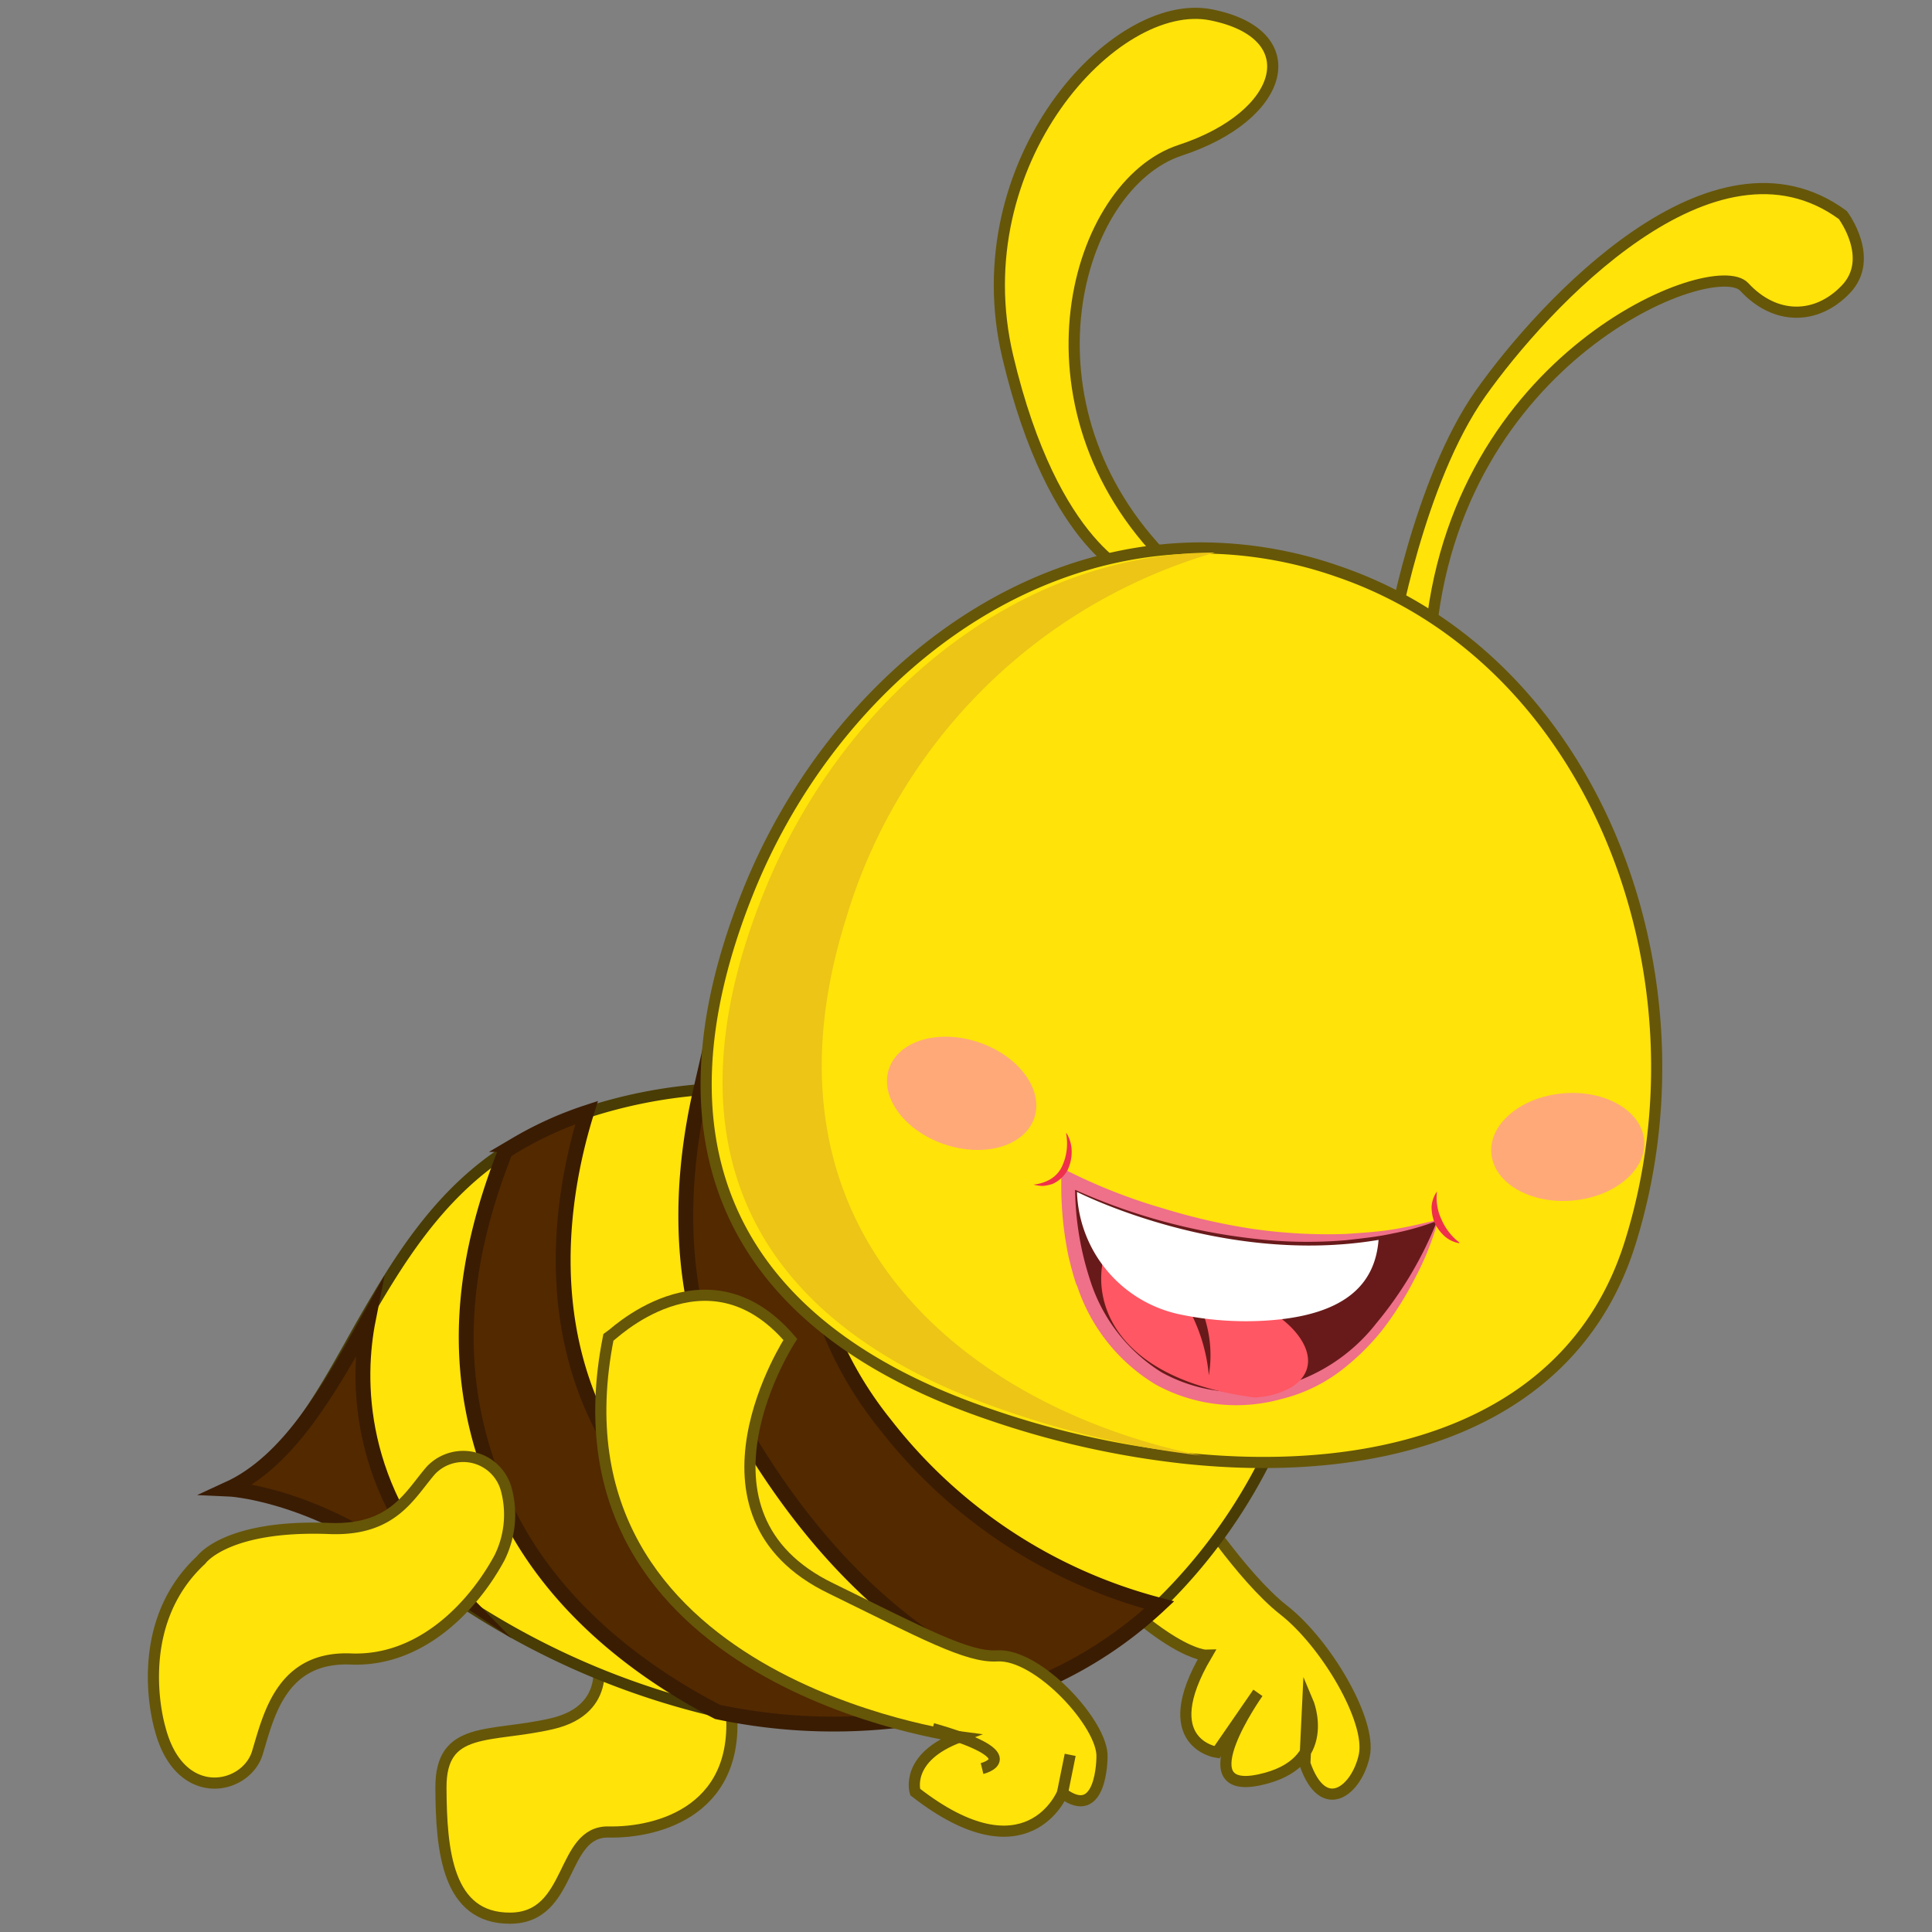 <svg id="ed49aa27-e5cf-47f0-bce2-ed64cc1af397" data-name="Layer 1" xmlns="http://www.w3.org/2000/svg" width="130" height="130" viewBox="0 0 130 130">
  <rect x="0" y="0" width="130" height="130" fill="#808080" stroke="none"/>
  <defs>
    <style>
      .b2f07492-0ed7-4e30-a57d-0b4c105e1627, .fb5e28de-0a44-43b0-ae83-fee9c22828dd {
        fill: #ffe309;
      }

      .b2f07492-0ed7-4e30-a57d-0b4c105e1627, .e7de4784-b2e6-4f1b-855e-fc371f42f6d5 {
        stroke: #665608;
      }

      .adc46c36-1717-4f58-a9d2-be1d617cd77b, .b2f07492-0ed7-4e30-a57d-0b4c105e1627, .e7de4784-b2e6-4f1b-855e-fc371f42f6d5, .fb5e28de-0a44-43b0-ae83-fee9c22828dd {
        stroke-miterlimit: 10;
      }

      .b2f07492-0ed7-4e30-a57d-0b4c105e1627, .e7de4784-b2e6-4f1b-855e-fc371f42f6d5, .fb5e28de-0a44-43b0-ae83-fee9c22828dd {
        stroke-width: 0.75px;
      }

      .fb5e28de-0a44-43b0-ae83-fee9c22828dd {
        stroke: #493c05;
      }

      .bddd73c5-ca8e-49c3-a48d-423085bb807e {
        fill: #ecc516;
      }

      .adc46c36-1717-4f58-a9d2-be1d617cd77b {
        fill: #532900;
        stroke: #3a1c03;
      }

      .ad307057-5017-4954-8321-a5830bff2a56 {
        fill: #681a1a;
      }

      .f04b3798-4274-45ef-a83f-c3dcc87b7c65 {
        fill: #ef7089;
      }

      .ae987ba5-10e1-44c4-b4cb-3cbfe6c7a086 {
        fill: #ff5763;
      }

      .a1451252-964a-42a2-986c-6471b6bfd69a {
        fill: #fff;
      }

      .a425fd53-cf6c-416a-b55e-285d0551fa55 {
        fill: #ef304c;
      }

      .f9bfc6ae-9fd1-4043-9413-f52c3744effe {
        fill: #ffa979;
      }

      .e7de4784-b2e6-4f1b-855e-fc371f42f6d5 {
        fill: none;
      }
    </style>
  </defs>
  <g>
    <g>
      <g>
        <path class="b2f07492-0ed7-4e30-a57d-0b4c105e1627" d="M40.16,111.35s1.18,3.65-3,4.63-7.51.07-7.49,4.31.42,8.8,4.66,8.78,3.35-5.87,6.63-5.8,9.2-1.43,8.17-8.85S40.16,111.35,40.16,111.35Z"/>
        <g>
          <path class="b2f07492-0ed7-4e30-a57d-0b4c105e1627" d="M72.87,85.37s-1.5,2.71,7.24,15.47c0,0,3.43,5.28,6.27,7.5s5.92,7.44,5.42,9.78-2.74,4.19-4,.55l.2-4.17s1.78,4.18-3.25,5.26-.11-5.85-.11-5.85l-2.76,4s-4.19-.59-.7-6.53c0,0-2.77.1-9.61-7.51S60.87,86.21,60.87,86.21Z"/>
          <path class="fb5e28de-0a44-43b0-ae83-fee9c22828dd" d="M86.59,95A36.36,36.36,0,0,1,78,108a27.72,27.72,0,0,1-9,5.63h0a35.13,35.13,0,0,1-8,2c-.51.08-1,.14-1.54.18a37.66,37.66,0,0,1-11.27-.66,52.55,52.55,0,0,1-18-8c-1.08-.72-2.06-1.42-2.93-2-6.53-4.77-11.95-5-11.95-5,4.08-1.87,6.34-6.28,9-11C26.7,85,29.38,80.48,34,77.47c.24-.15.47-.31.73-.46a24.26,24.26,0,0,1,4.74-2.15,33.09,33.09,0,0,1,7.73-1.54h.21a44.13,44.13,0,0,1,7.33,0A34.08,34.08,0,0,1,59.1,74c9,2,12.85-4,12.85-4l17,18.27A65.29,65.29,0,0,1,86.59,95Z"/>
          <path class="bddd73c5-ca8e-49c3-a48d-423085bb807e" d="M86.47,93.91c-4.28.33-8.92-.67-14.32-2.51C61,87.6,53.24,80.3,54.25,74.73a34.47,34.47,0,0,1,6.24-.14,27.14,27.14,0,0,1,3.69.45c7.61,1.65,11-4,11-4l14,16.3C88.58,89.56,87.26,92,86.47,93.91Z"/>
          <path class="adc46c36-1717-4f58-a9d2-be1d617cd77b" d="M30.67,107.11c-1.07-.72-2.49-1.29-3.36-1.92-6.53-4.77-11.95-5-11.95-5,4.08-1.87,6.8-6.71,9.42-11.39C24,92.75,23.91,100.19,30.67,107.11Z"/>
          <path class="adc46c36-1717-4f58-a9d2-be1d617cd77b" d="M78,108a27.72,27.72,0,0,1-9,5.63h0c-4.42-1.51-12.36-5.79-19.29-17.89-4.25-7.44-4.14-15.52-2.55-22.44a44.59,44.59,0,0,1,7.54,0c-1.18,5.47-1.62,14.51,4.9,22.59A34.32,34.32,0,0,0,78,108Z"/>
          <path class="adc46c36-1717-4f58-a9d2-be1d617cd77b" d="M59.55,115.85a37.66,37.66,0,0,1-11.27-.66c-4.85-2.51-11.27-7-14.53-14.31C29.76,92,31.45,84,34,77.47c.24-.15.47-.31.73-.46a24.26,24.26,0,0,1,4.74-2.15C37.87,80,36.29,89.11,41.21,97.31,47,107,56,113.51,59.55,115.85Z"/>
          <g>
            <path class="b2f07492-0ed7-4e30-a57d-0b4c105e1627" d="M76.42,38.82S70.9,37.06,67.81,24,75-.3,81.5,1s5,6.79-2.08,9.11S68.1,27.32,78.56,37.76C78.56,37.76,83.81,45.92,76.42,38.82Z"/>
            <path class="b2f07492-0ed7-4e30-a57d-0b4c105e1627" d="M93.64,42.89s1.78-10.48,6-16.44S115.3,8.08,124,14.47c0,0,2.2,2.91.2,5s-4.78,2.06-6.83-.16S97.77,24,96.23,43.14C96.23,43.14,94.22,47.93,93.64,42.89Z"/>
            <g>
              <path class="b2f07492-0ed7-4e30-a57d-0b4c105e1627" d="M109.68,83.66c-3.82,12.18-16.53,15.88-29.95,14.46h0a60.06,60.06,0,0,1-13.12-2.94C49.3,89.3,43.44,77.17,50.34,60c5.18-12.89,16.88-23.08,30.44-23.13A28.14,28.14,0,0,1,90,38.44C107.27,44.32,115.35,65.61,109.68,83.66Z"/>
              <path class="bddd73c5-ca8e-49c3-a48d-423085bb807e" d="M80.83,97.94a61.27,61.27,0,0,1-13.12-3c-17.26-5.87-23.15-17.92-16.3-34.91,5.13-12.78,16.8-22.85,30.34-22.85A36.49,36.49,0,0,0,56.94,61.77C50.11,83.43,65.8,94.9,80.83,97.94Z"/>
              <g>
                <g>
                  <g>
                    <g>
                      <path class="ad307057-5017-4954-8321-a5830bff2a56" d="M96.73,82.12s-2,5.74-6.19,9.12a10.77,10.77,0,0,1-3.9,2.07c-5.47,1.53-11.11-.63-13.36-7.18-.06-.14-.09-.28-.14-.43a21,21,0,0,1-.89-5.79s10,5,20.59,3.2A23.87,23.87,0,0,0,96.73,82.12Z"/>
                      <path class="f04b3798-4274-45ef-a83f-c3dcc87b7c65" d="M96.77,82.08a18.6,18.6,0,0,1-1.52,3.85,22,22,0,0,1-2.19,3.5,16,16,0,0,1-3,2.92,10.89,10.89,0,0,1-3.89,1.8,11.26,11.26,0,0,1-8.43-1,12.21,12.21,0,0,1-5.29-6.71l0,.07c-.22-.63-.34-1.12-.48-1.67s-.22-1.08-.31-1.63a23.88,23.88,0,0,1-.25-3.27l0-1.35,1.22.59a37.91,37.91,0,0,0,5.74,2.16,41.27,41.27,0,0,0,6,1.36,35.43,35.43,0,0,0,6.18.33c1-.07,2.07-.13,3.09-.29S95.65,82.34,96.77,82.08Zm-.07.07a18.21,18.21,0,0,1-3,.85c-1,.22-2.07.33-3.12.45a30.65,30.65,0,0,1-6.28-.11A40.26,40.26,0,0,1,72.21,80l.13-.09a20.24,20.24,0,0,0,1,6.19h0a11.34,11.34,0,0,0,4.82,6.24,10.66,10.66,0,0,0,7.79,1,12.06,12.06,0,0,0,6.66-4.3A25.49,25.49,0,0,0,96.7,82.15Z"/>
                    </g>
                    <path class="ae987ba5-10e1-44c4-b4cb-3cbfe6c7a086" d="M82.45,87c4.37,1,7.25,4.56,4.47,6.33a5.43,5.43,0,0,1-2.54.7c-9.15-1.23-10.78-6.15-10.17-9.15,1.15-.15,2.37.41,5.47,1.68A22.13,22.13,0,0,1,82.45,87Z"/>
                    <path class="ad307057-5017-4954-8321-a5830bff2a56" d="M79.34,85.7a8.19,8.19,0,0,1,2,6.84A11.55,11.55,0,0,0,78,85.42Z"/>
                    <path class="a1451252-964a-42a2-986c-6471b6bfd69a" d="M85,88.87a21.63,21.63,0,0,1-5.67-.44,8.72,8.72,0,0,1-6.86-8.16V80.2s9.76,5,20.29,3.23C92.55,86.08,90.93,88.55,85,88.87Z"/>
                  </g>
                  <path class="a425fd53-cf6c-416a-b55e-285d0551fa55" d="M71.75,76.23a2.37,2.37,0,0,1,.36,1.21,2.85,2.85,0,0,1-.28,1.3,2.16,2.16,0,0,1-1,.92,2.9,2.9,0,0,1-.65.14,2.74,2.74,0,0,1-.64-.09v0a2.82,2.82,0,0,0,1.1-.34,2,2,0,0,0,.79-.82,3.65,3.65,0,0,0,.31-2.26Z"/>
                  <path class="a425fd53-cf6c-416a-b55e-285d0551fa55" d="M98.18,83.65a2,2,0,0,1-1-.49,2.88,2.88,0,0,1-.65-.89,2.78,2.78,0,0,1-.2-1.1,2,2,0,0,1,.36-1h0A3.45,3.45,0,0,0,97,82.07a3.93,3.93,0,0,0,1.2,1.54Z"/>
                </g>
                <ellipse class="f9bfc6ae-9fd1-4043-9413-f52c3744effe" cx="64.7" cy="73.56" rx="3.62" ry="5.16" transform="translate(-25.78 111.11) rotate(-71.2)"/>
                <ellipse class="f9bfc6ae-9fd1-4043-9413-f52c3744effe" cx="105.49" cy="77.17" rx="5.16" ry="3.62" transform="translate(-6.17 9.24) rotate(-4.87)"/>
              </g>
            </g>
          </g>
          <path class="b2f07492-0ed7-4e30-a57d-0b4c105e1627" d="M29,98.93a3,3,0,0,1,5.08,1.34,6.52,6.52,0,0,1-.47,4.55c-1.78,3.3-5.32,7-10,6.81s-5.53,3.81-6.29,6.31-5.25,3.48-6.56-1.67c0,0-2.06-6.82,2.77-11.3,0,0,1.67-2.4,8.68-2.12C26.47,103,27.57,100.57,29,98.93Z"/>
        </g>
      </g>
      <path class="b2f07492-0ed7-4e30-a57d-0b4c105e1627" d="M53.18,90.13s-7.67,11.74,2.76,16.76c6.13,3,9.16,4.65,11.15,4.53,2.78-.17,7.18,4.66,7.06,6.82,0,0,0,4.41-2.66,2.41,0,0-2.35,5.82-9.91-.07,0,0-.73-2.33,3-3.71,0,0-28.23-3.66-23.65-26.84C41,90,47.52,83.51,53.18,90.13Z"/>
      <path class="e7de4784-b2e6-4f1b-855e-fc371f42f6d5" d="M66.08,119s3.3-.8-3.33-2.69"/>
    </g>
    <line class="b2f07492-0ed7-4e30-a57d-0b4c105e1627" x1="71.49" y1="120.65" x2="72.01" y2="118.08"/>
  </g>
</svg>

